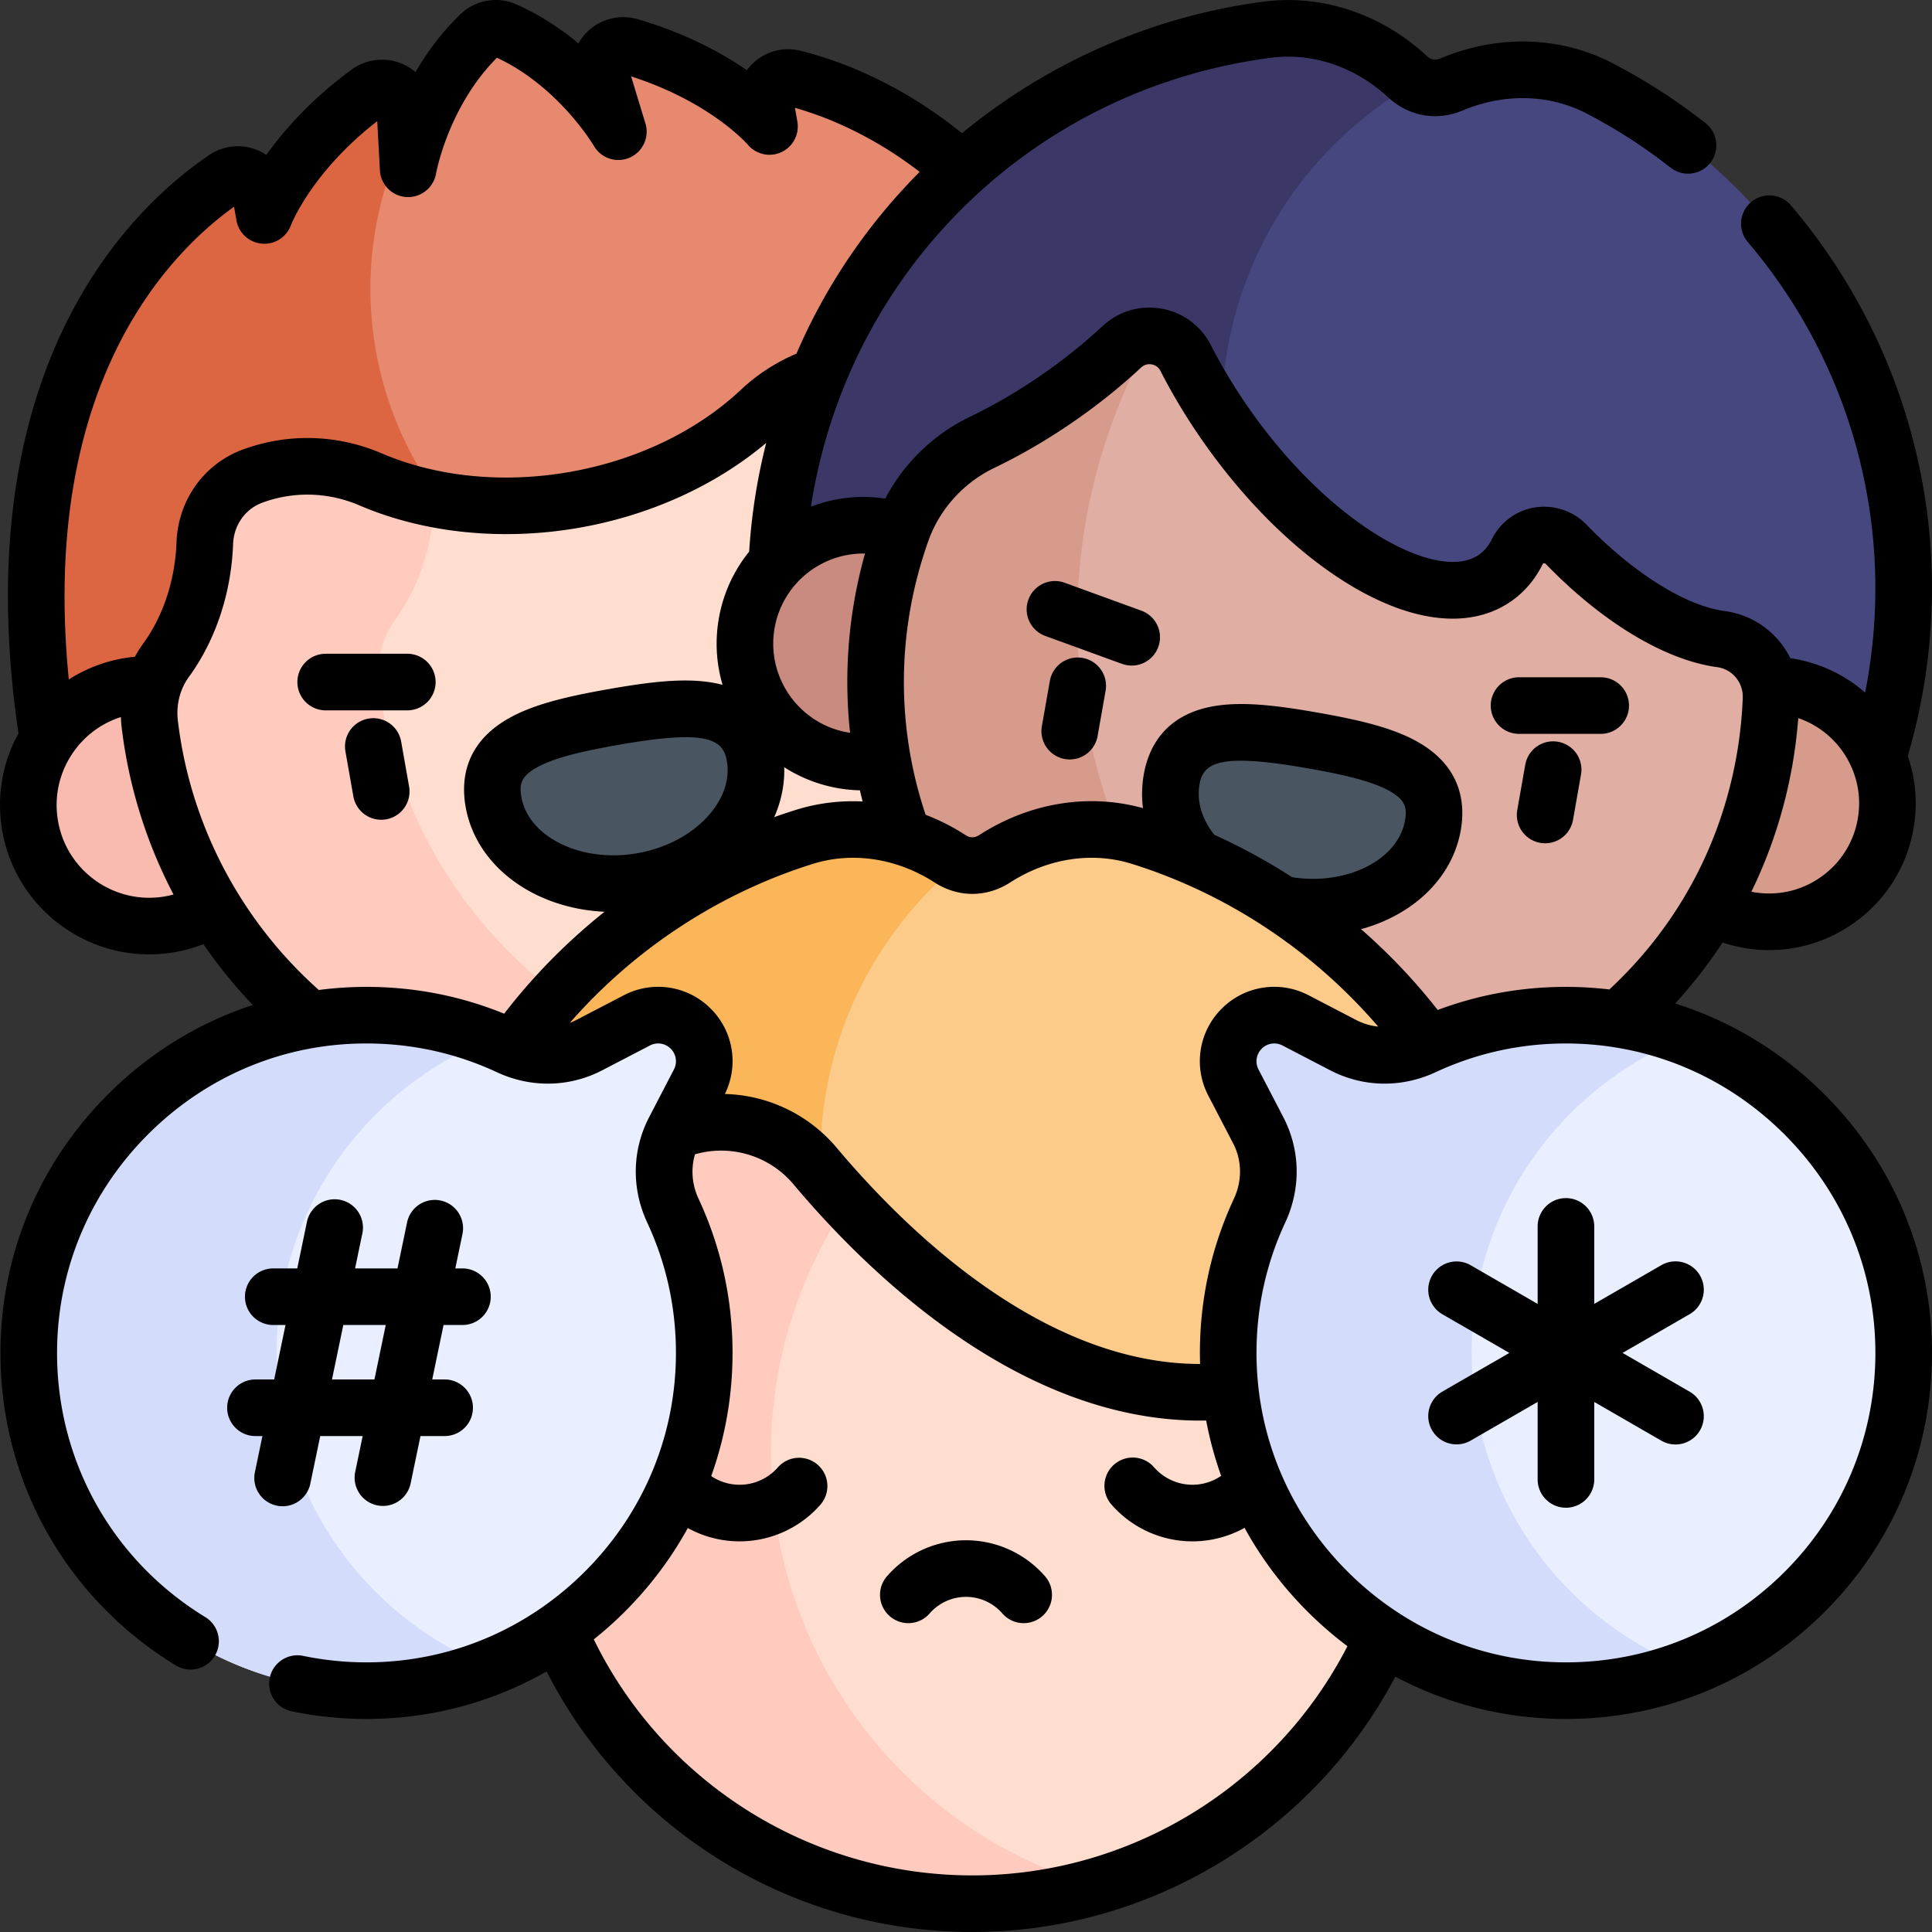 <svg height="512" viewBox="0 0 512.012 512.012" width="512" xmlns="http://www.w3.org/2000/svg">
    <rect x="0" y="0" width="512.012" height="512.012" fill="#333333" stroke="none"/>
    <path d="M309.551 173.238C297.22 53.607 234.003 26.649 210.338 20.731c-4.264-1.067-8.2 2.649-7.437 6.979l1.024 5.808s-11.47-13.773-37.028-21.222c-4.669-1.36-9.001 2.956-7.585 7.609l4.565 15.003s-10.47-18.221-30.076-26.89a6.014 6.014 0 0 0-6.569 1.158c-15.458 14.852-19.066 35.555-19.066 35.555l-.841-15.66c-.261-4.857-5.81-7.431-9.732-4.556-21.469 15.742-27.537 32.608-27.537 32.608l-1.024-5.808c-.763-4.33-5.733-6.475-9.375-4.014C39.444 60.956-10.74 107.91 18.588 224.544z" fill="#e7896e"/>
    <path d="M143.092 156.453c-22.163-13.484-38.636-36.072-43.495-63.629-3.571-20.25-.326-40.122 8.076-57.275l-.348-6.477c-.261-4.857-5.81-7.431-9.732-4.556-21.469 15.741-27.537 32.607-27.537 32.607l-1.024-5.808c-.763-4.33-5.733-6.475-9.375-4.014C39.444 60.956-10.74 107.91 18.588 224.544l132.394-23.345z" fill="#dd6642"/>
    <circle cx="39.546" cy="213.388" fill="#f9bbaf" r="32.032"/>
    <path d="m247.407 109.946-.104-.256c-3.109-7.724-10.666-12.726-18.981-12.321-9.608.468-19.197 4.215-26.91 11.458-12.226 11.48-29.31 20.138-49.059 23.62-19.746 3.482-38.758 1.191-54.172-5.414-10.492-4.496-21.609-4.421-31.297-.836-7.43 2.749-12.315 9.782-12.604 17.699l-.004.103c-.456 11.961-4.292 22.768-10.265 30.963-3.56 4.884-5.034 10.997-4.312 16.998.225 1.871.495 3.746.81 5.624 11.223 66.899 75.839 111.902 142.482 99.247 65.171-12.376 108.477-74.887 96.922-140.413a122.063 122.063 0 0 0-1.042-5.236c-1.376-6.207-5.108-11.695-10.453-15.137-8.741-5.629-16.352-14.676-21.011-26.099z" fill="#ffddcf"/>
    <path d="M101.227 186.879a122.194 122.194 0 0 1-.81-5.624c-.722-6.001.752-12.113 4.312-16.998 5.973-8.196 9.809-19.002 10.265-30.963l.004-.103c.012-.33.044-.656.072-.983-5.969-1.191-11.641-2.926-16.888-5.174-10.492-4.496-21.609-4.421-31.297-.836-7.43 2.749-12.315 9.782-12.604 17.699l-.004.103c-.456 11.961-4.292 22.768-10.265 30.963-3.56 4.884-5.034 10.997-4.312 16.998.225 1.871.495 3.746.81 5.624 11.223 66.899 75.839 111.902 142.482 99.247a121.483 121.483 0 0 0 28.165-8.997c-53.937-4.492-100.556-45.083-109.93-100.956z" fill="#ffcbbe"/>
    <path d="M200.008 200.301c-2.639-14.969-18.384-13.643-37.501-10.272-19.116 3.371-34.365 7.51-31.726 22.479s20.276 24.371 39.392 21c19.117-3.371 32.474-18.238 29.835-33.207z" fill="#495560"/>
    <path d="M162.515 241.684c-19.524 0-36.204-11.342-39.119-27.875-1.241-7.034-.271-16.807 11.393-23.417 6.577-3.727 15.316-5.793 26.416-7.751 11.1-1.957 20.02-3.004 27.475-1.751 13.221 2.222 17.475 11.073 18.715 18.108 1.686 9.559-1.355 19.243-8.565 27.268-6.75 7.513-16.464 12.708-27.352 14.628-3.028.533-6.029.79-8.963.79zm19.186-46.314c-4.189 0-9.953.645-17.892 2.045-8.284 1.46-16.637 3.202-21.626 6.029-4.139 2.345-4.6 4.454-4.017 7.762 1.886 10.688 15.952 17.521 30.704 14.917 7.603-1.34 14.279-4.849 18.799-9.88 4.061-4.52 5.819-9.718 4.952-14.638-.688-3.908-2.963-6.235-10.92-6.235zM107.944 188.258H86.312c-4.143 0-7.5-3.358-7.5-7.5s3.357-7.5 7.5-7.5h21.632a7.5 7.5 0 0 1 0 15zM101.022 217.25a7.502 7.502 0 0 1-7.377-6.199l-2.102-11.918a7.499 7.499 0 1 1 14.771-2.604l2.102 11.918a7.499 7.499 0 0 1-7.394 8.803z"/>
    <path d="M423.815 23.368c-12.205-6.316-26.451-6.323-39.117-.989-1.974.831-4.068 1.122-6.16.753-2.091-.369-3.96-1.358-5.531-2.814-10.077-9.344-23.467-14.21-37.096-12.449-63.071 8.147-116.291 56.294-127.918 122.23-3.178 18.024-2.975 35.86.143 52.864l275.863 48.642c8.745-14.912 15.037-31.603 18.215-49.627 11.626-65.936-21.917-129.381-78.399-158.61z" fill="#47477f"/>
    <path d="M353.393 182.06c-22.54-22.659-34.077-55.56-28.105-89.427 5.471-31.03 24.478-56.273 49.876-70.733a11.678 11.678 0 0 1-2.156-1.583c-10.077-9.344-23.467-14.21-37.096-12.449-63.072 8.148-116.292 56.295-127.919 122.231-3.178 18.024-2.974 35.86.143 52.864l140.722 24.813z" fill="#3b3868"/>
    <circle cx="228.809" cy="170.58" fill="#c98b7f" r="31.386"/>
    <circle cx="468.808" cy="212.898" fill="#d79b8c" r="31.386"/>
    <path d="M415.073 144.272c-3.843-3.964-10.486-3.072-12.938 1.874-1.429 2.883-3.384 5.255-5.886 7.006-15.917 11.145-47.823-6.956-71.262-40.431-4.144-5.918-7.743-11.92-10.775-17.853-3.239-6.339-11.671-7.826-16.883-2.977-4.878 4.538-10.313 8.947-16.231 13.091-6.918 4.844-13.951 8.945-20.854 12.264-9.839 4.731-17.514 13.115-21.205 23.39a119.19 119.19 0 0 0-5.245 19.837c-11.491 65.87 34.38 128.724 100.603 137.964 62.977 8.788 122.09-33.829 133.221-96.958a119.464 119.464 0 0 0 1.733-16.22c.301-7.919-5.403-14.819-13.256-15.884-12.145-1.646-27.091-10.735-41.022-25.103z" fill="#e0aea2"/>
    <path d="M287.831 137.798c3.111-17.644 9.164-34.027 17.554-48.749a10.65 10.65 0 0 0-8.055 2.842c-4.878 4.538-10.313 8.947-16.231 13.091-6.918 4.844-13.951 8.945-20.854 12.264-9.839 4.731-17.514 13.115-21.205 23.39a119.19 119.19 0 0 0-5.245 19.837c-11.491 65.87 34.38 128.724 100.603 137.964a118.394 118.394 0 0 0 32.449.054c-56.99-29.793-90.778-93.988-79.016-160.693z" fill="#d79b8c"/>
    <path d="M379.737 218.738c2.639-14.969-12.609-19.108-31.726-22.479-19.116-3.371-34.861-4.697-37.501 10.272-2.639 14.969 10.718 29.836 29.834 33.207 19.117 3.372 36.754-6.031 39.393-21z" fill="#495560"/>
    <path d="M348.004 247.915c-2.936 0-5.934-.256-8.962-.79-10.888-1.92-20.602-7.115-27.352-14.628-7.21-8.024-10.251-17.708-8.565-27.268 1.24-7.034 5.494-15.886 18.715-18.107 7.455-1.252 16.374-.206 27.475 1.751 11.1 1.958 19.839 4.024 26.416 7.751 11.664 6.609 12.634 16.382 11.393 23.417-2.916 16.531-19.597 27.874-39.12 27.874zm-19.186-46.314c-7.959 0-10.231 2.328-10.921 6.233-.867 4.92.892 10.119 4.952 14.638 4.52 5.031 11.196 8.54 18.799 9.88 14.751 2.605 28.819-4.228 30.704-14.917.583-3.308.122-5.417-4.017-7.762-4.989-2.827-13.342-4.568-21.626-6.029-7.936-1.398-13.702-2.043-17.891-2.043zm50.919 17.137h.01zM299.908 176.387a7.486 7.486 0 0 1-2.564-.454l-20.327-7.398a7.5 7.5 0 0 1-4.482-9.613 7.498 7.498 0 0 1 9.613-4.483l20.327 7.398a7.5 7.5 0 0 1-2.567 14.55zM424.207 194.488h-21.632c-4.143 0-7.5-3.358-7.5-7.5s3.357-7.5 7.5-7.5h21.632c4.143 0 7.5 3.358 7.5 7.5s-3.357 7.5-7.5 7.5zM283.507 201.265a7.5 7.5 0 0 1-7.395-8.803l2.102-11.917a7.5 7.5 0 1 1 14.771 2.604l-2.102 11.917a7.5 7.5 0 0 1-7.376 6.199zM409.496 223.481a7.5 7.5 0 0 1-7.395-8.803l2.102-11.918a7.5 7.5 0 1 1 14.771 2.604l-2.102 11.918a7.499 7.499 0 0 1-7.376 6.199z"/>
    <path d="M302.213 221.784c-13.083-4.09-27.078-1.63-38.595 5.803-1.795 1.158-3.802 1.806-5.92 1.806s-4.125-.648-5.92-1.807c-11.517-7.433-25.512-9.893-38.595-5.803C152.639 240.712 108.7 297.224 108.7 364.006c0 18.255 3.289 35.74 9.297 51.903h279.402c6.008-16.163 9.297-33.648 9.297-51.903 0-66.782-43.939-123.294-104.483-142.222z" fill="#fdcb89"/>
    <path d="M260.525 389.863c-26.065-18.354-43.097-48.674-43.097-82.975 0-31.429 14.298-59.516 36.742-78.119-.83-.297-1.631-.69-2.392-1.181-11.517-7.433-25.512-9.893-38.595-5.803C152.639 240.712 108.7 297.224 108.7 364.006c0 18.255 3.289 35.74 9.297 51.903h142.528z" fill="#fab658"/>
    <path d="M318.061 368.979c-42.972 0-80.633-34.475-101.996-59.896-13.051-15.529-36.964-15.536-49.95.047-17.216 20.658-27.573 47.229-27.574 76.223-.001 65.9 53.289 119.177 119.189 119.16 65.794-.017 119.126-53.359 119.126-119.158 0-5.079-.321-10.084-.94-14.995-.671-5.324-5.848-8.837-11.027-7.436-14.409 3.899-30.228 6.055-46.828 6.055z" fill="#ffddcf"/>
    <path d="M204.293 385.353c0-24.669 7.503-47.583 20.344-66.594a247.269 247.269 0 0 1-8.572-9.676c-13.051-15.529-36.964-15.536-49.951.047-17.216 20.658-27.573 47.229-27.574 76.223-.001 65.9 53.289 119.177 119.189 119.16a119.234 119.234 0 0 0 32.822-4.589c-49.846-14.253-86.259-60.099-86.258-114.571z" fill="#ffcbbe"/>
    <path d="M196.004 408.485a28.485 28.485 0 0 1-21.474-9.779 7.5 7.5 0 0 1 11.309-9.856c2.566 2.945 6.271 4.635 10.165 4.635s7.6-1.689 10.166-4.635a7.501 7.501 0 0 1 11.309 9.856 28.488 28.488 0 0 1-21.475 9.779zM316.012 408.485a28.486 28.486 0 0 1-21.475-9.779 7.5 7.5 0 0 1 11.309-9.856c2.566 2.945 6.272 4.635 10.166 4.635s7.599-1.689 10.165-4.635a7.501 7.501 0 0 1 11.309 9.856 28.489 28.489 0 0 1-21.474 9.779zM271.297 430.161a7.48 7.48 0 0 1-5.657-2.573 12.775 12.775 0 0 0-9.632-4.391 12.78 12.78 0 0 0-9.632 4.391 7.5 7.5 0 0 1-11.309-9.855c5.281-6.061 12.914-9.537 20.94-9.537s15.659 3.476 20.94 9.537a7.5 7.5 0 0 1-.727 10.582 7.466 7.466 0 0 1-4.923 1.846z"/>
    <path d="m343.343 270.417 12.649 6.577c6.646 3.455 14.498 3.525 21.289.363 11.37-5.293 24.035-8.269 37.392-8.317 49.324-.177 89.788 40.095 89.835 89.419.047 49.501-40.09 89.639-89.592 89.593-49.325-.046-89.597-40.509-89.421-89.834.048-13.357 3.024-26.023 8.317-37.393 3.161-6.791 3.092-14.643-.363-21.289l-6.577-12.649a12.212 12.212 0 0 1 16.471-16.47zM168.786 270.417l-12.649 6.577c-6.646 3.455-14.498 3.525-21.289.363-11.37-5.293-24.035-8.269-37.392-8.317-49.324-.177-89.788 40.095-89.835 89.419-.047 49.501 40.09 89.639 89.592 89.593 49.325-.046 89.597-40.509 89.421-89.834-.048-13.357-3.024-26.023-8.317-37.393-3.161-6.791-3.092-14.643.363-21.289l6.577-12.649a12.212 12.212 0 0 0-16.471-16.47z" fill="#e9efff"/>
    <path d="M73.312 358.459c.036-37.654 23.626-70.029 56.73-83.164a89.212 89.212 0 0 0-32.587-6.255c-49.324-.177-89.788 40.095-89.835 89.419-.047 49.501 40.09 89.639 89.592 89.593a88.703 88.703 0 0 0 32.688-6.249c-33.169-13.125-56.624-45.497-56.588-83.344zM390.008 358.386c0-37.927 23.547-70.353 56.819-83.459a88.708 88.708 0 0 0-32.154-5.887c-13.357.048-26.022 3.024-37.392 8.317-6.791 3.161-14.643 3.092-21.289-.363l-12.649-6.577a12.214 12.214 0 0 0-16.471 16.47l6.577 12.649c3.456 6.646 3.525 14.498.363 21.289-5.293 11.37-8.269 24.036-8.317 37.393-.177 49.324 40.096 89.788 89.421 89.834 11.429.011 22.356-2.125 32.407-6.019-33.532-12.978-57.315-45.533-57.315-83.647z" fill="#d3dcfb"/>
    <path d="M483.365 289.875c-11.265-11.213-24.752-19.325-39.433-23.926a125.045 125.045 0 0 0 12.573-16.166 39.23 39.23 0 0 0 5.55 1.41c2.281.402 4.566.601 6.836.601 7.905 0 15.61-2.414 22.221-7.043 8.509-5.958 14.188-14.872 15.991-25.101a38.632 38.632 0 0 0-1.509-19.32 158.91 158.91 0 0 0 4.006-17.05c8.131-46.108-4.597-93.048-34.918-128.786a7.5 7.5 0 1 0-11.437 9.704c27.425 32.324 38.937 74.778 31.584 116.477-.168.954-.362 1.905-.55 2.857a38.644 38.644 0 0 0-18.719-8.93c-.362-.064-.727-.117-1.091-.171-3.261-6.598-9.595-11.435-17.365-12.488-10.418-1.413-24.117-9.97-36.646-22.893a15.666 15.666 0 0 0-13.649-4.576 15.374 15.374 0 0 0-11.393 8.34c-.902 1.82-2.036 3.192-3.467 4.194-10.705 7.496-38.989-7.416-60.817-38.589-3.86-5.514-7.305-11.222-10.239-16.964-2.624-5.134-7.391-8.654-13.077-9.658-5.688-1.001-11.371.674-15.594 4.602-4.726 4.396-9.915 8.581-15.424 12.438-6.435 4.506-13.098 8.425-19.803 11.649-9.611 4.621-17.51 12.333-22.385 21.654a38.636 38.636 0 0 0-19.691 2.134c.149-.959.292-1.92.461-2.874 10.836-61.452 59.66-108.107 121.494-116.095 10.986-1.418 22.301 2.412 31.035 10.511 2.662 2.469 5.888 4.094 9.326 4.7 3.444.61 7.029.183 10.375-1.227 10.978-4.623 22.916-4.354 32.759.739a141.334 141.334 0 0 1 22.354 14.392 7.498 7.498 0 0 0 10.531-1.26 7.499 7.499 0 0 0-1.26-10.531 156.355 156.355 0 0 0-24.731-15.923c-13.806-7.146-30.382-7.598-45.475-1.241-.7.295-1.337.388-1.946.279-.609-.107-1.177-.411-1.733-.927C366.099 3.683 350.372-1.562 334.951.43c-29.179 3.77-57.233 16.055-80.003 34.877-16.34-13.196-32.073-19.172-42.79-21.852a13.492 13.492 0 0 0-12.515 3.234 13.743 13.743 0 0 0-1.709 1.919c-6.646-4.588-16.209-9.803-28.939-13.513a13.642 13.642 0 0 0-15.716 6.403c-4.585-3.829-10.075-7.522-16.445-10.339a13.443 13.443 0 0 0-14.799 2.609c-5.023 4.826-8.918 10.173-11.917 15.34a13.644 13.644 0 0 0-16.96-.642c-10.692 7.839-17.895 16.01-22.572 22.595a13.684 13.684 0 0 0-2.259-1.218 13.495 13.495 0 0 0-12.869 1.239C35.373 54.655-9.477 96.644 4.894 194.365c-4.34 7.87-5.863 16.912-4.28 25.888 3.378 19.156 20.098 32.672 38.912 32.672a39.695 39.695 0 0 0 14.386-2.706 129.186 129.186 0 0 0 13.082 16.112c-14.216 4.662-27.275 12.639-38.231 23.545C10.318 308.238.145 332.592.12 358.452c-.032 34.104 17.339 65.099 46.467 82.909 3.531 2.162 8.149 1.048 10.311-2.486a7.5 7.5 0 0 0-2.486-10.311c-24.63-15.061-39.318-41.266-39.291-70.098.021-21.846 8.624-42.43 24.226-57.96 15.604-15.533 36.22-24.09 58.082-23.966 11.966.043 23.49 2.605 34.255 7.616 9.034 4.205 19.206 4.019 27.914-.509l12.649-6.577a4.693 4.693 0 0 1 5.507.851 4.693 4.693 0 0 1 .849 5.506l-6.576 12.649c-4.527 8.708-4.713 18.882-.509 27.914 5.011 10.764 7.573 22.289 7.616 34.255.078 21.851-8.434 42.479-23.967 58.082-15.53 15.601-36.115 24.204-57.961 24.225h-.077a82.687 82.687 0 0 1-16.822-1.725 7.5 7.5 0 0 0-3.061 14.684 97.683 97.683 0 0 0 19.883 2.041h.091c16.948-.016 33.248-4.39 47.64-12.596 21.522 42.175 65.041 69.056 112.84 69.056h.033c47.041-.013 90.271-26.361 112.055-67.676 13.763 7.312 29.155 11.2 45.123 11.215h.094c25.911 0 50.269-10.088 68.593-28.413 18.347-18.347 28.437-42.741 28.412-68.688-.026-25.858-10.199-50.212-28.645-68.575zm8.966-72.829a23.73 23.73 0 0 1-9.823 15.418c-5.226 3.66-11.566 5.064-17.848 3.957-.173-.03-.341-.078-.512-.112 5.103-10.477 8.773-21.71 10.856-33.527.727-4.121 1.246-8.3 1.564-12.474 10.926 3.746 17.83 15.013 15.763 26.738zm-228.837-93.04c7.437-3.576 14.807-7.909 21.906-12.88 6.075-4.254 11.807-8.878 17.037-13.744 1.025-.952 2.178-.917 2.771-.812.596.105 1.689.467 2.325 1.711 3.248 6.357 7.053 12.663 11.31 18.742 11.962 17.084 26.485 30.995 40.895 39.17 16.117 9.145 30.61 10.247 40.814 3.103 3.492-2.446 6.285-5.75 8.302-9.818.037-.074.075-.152.268-.182a.618.618 0 0 1 .566.197c15.011 15.482 31.559 25.438 45.399 27.315 4.015.544 6.925 4.056 6.77 8.167a112.579 112.579 0 0 1-1.625 15.203c-4.25 24.104-15.904 45.489-33.726 62.043a97.823 97.823 0 0 0-11.505-.682h-.354c-11.627.042-22.905 2.102-33.628 6.125-19.506-24.898-46.495-43.637-76.568-53.039-14.808-4.63-31.172-2.201-44.9 6.66-1.268.818-2.438.818-3.706 0a57.106 57.106 0 0 0-10.538-5.353 110.532 110.532 0 0 1-4.125-54.171 112.004 112.004 0 0 1 4.915-18.59c2.981-8.296 9.323-15.282 17.397-19.165zm-58.208 42.426c2.067-11.724 12.409-19.95 23.957-19.734a127.488 127.488 0 0 0-2.838 12.487 125.471 125.471 0 0 0-1.121 35.002c-.207-.031-.415-.047-.622-.084-12.97-2.287-21.662-14.7-19.376-27.671zM62.028 54.787l.642 3.639c.587 3.331 3.34 5.833 6.707 6.143 3.367.319 6.534-1.695 7.72-4.863.054-.145 5.404-14.049 22.88-27.595l.7 13.024a7.499 7.499 0 0 0 7.044 7.084c3.798.212 7.179-2.441 7.834-6.199.031-.18 3.223-17.775 16.144-30.718 16.417 7.68 25.594 23.203 25.676 23.344a7.501 7.501 0 0 0 13.678-5.92l-3.797-12.478C188.31 27 198.092 38.235 198.162 38.317a7.5 7.5 0 0 0 13.15-6.102l-.641-3.635c7.611 2.146 19.966 6.88 33.055 16.971-13.953 14.023-24.955 30.299-32.656 48.18a49.692 49.692 0 0 0-14.791 9.63c-11.605 10.898-27.667 18.605-45.228 21.701-17.557 3.096-35.283 1.348-49.915-4.921-11.802-5.057-24.891-5.404-36.854-.977-10.226 3.784-17.093 13.385-17.499 24.551-.382 10.012-3.519 19.541-8.833 26.832a30.579 30.579 0 0 0-2.202 3.506c-1.026.1-2.05.226-3.066.405a39.46 39.46 0 0 0-14.447 5.612C10.504 102.253 44.459 67.382 62.028 54.787zM43.806 237.548c-13.323 2.354-26.07-6.578-28.42-19.899-1.138-6.454.306-12.963 4.063-18.331 3.113-4.446 7.508-7.662 12.591-9.284.031.937.1 1.878.213 2.821a128.087 128.087 0 0 0 13.736 44.203 25.1 25.1 0 0 1-2.183.49zm53.321 23.991a97.53 97.53 0 0 0-12.634.824c-19.348-17.229-32.314-40.553-36.587-66.021a113.38 113.38 0 0 1-.76-5.277c-.511-4.245.528-8.395 2.926-11.685 7.051-9.673 11.205-22.137 11.7-35.107l.004-.104c.181-4.979 3.208-9.272 7.711-10.938 8.345-3.087 17.487-2.842 25.74.697 17.283 7.405 38.035 9.502 58.429 5.906 18.725-3.302 36.076-11.225 49.402-22.457a160.532 160.532 0 0 0-2.451 11.42 158.873 158.873 0 0 0-2.067 17.394 38.621 38.621 0 0 0-8.025 17.636c-3.724 21.116 10.427 41.324 31.543 45.048 1.936.341 3.883.527 5.83.575.231.985.463 1.969.719 2.949-5.959-.288-11.927.434-17.662 2.226-30.5 9.535-57.756 28.619-77.33 54.019-11.466-4.669-23.597-7.06-36.132-7.105h-.356zm68.199 2.223-12.649 6.576c-.546.284-1.104.531-1.671.749 17.148-19.626 39.594-34.386 64.415-42.145 10.541-3.295 22.312-1.493 32.289 4.946 3.046 1.966 6.5 3.005 9.988 3.005s6.941-1.039 9.987-3.005c9.977-6.44 21.746-8.242 32.289-4.946 25.201 7.878 48.013 23.013 65.263 43.119a16.143 16.143 0 0 1-5.785-1.723l-12.649-6.576a19.64 19.64 0 0 0-23.034 3.551 19.638 19.638 0 0 0-3.551 23.033l6.576 12.65c2.362 4.542 2.442 9.887.219 14.664-5.933 12.745-8.967 26.382-9.018 40.531a97.138 97.138 0 0 0 .05 3.287c-41.901-.009-78.281-35.853-96.238-57.221-7.6-9.042-18.464-14.051-29.7-14.328 3.724-7.584 2.254-16.616-3.747-22.617a19.639 19.639 0 0 0-23.034-3.55zm92.402 233.25h-.029c-42.771 0-81.673-24.407-100.334-62.55a99.193 99.193 0 0 0 8.433-7.553c18.365-18.448 28.429-42.853 28.336-68.718-.051-14.151-3.085-27.788-9.017-40.531-1.764-3.788-2.054-7.928-.931-11.748a25.036 25.036 0 0 1 26.138 7.995c19.638 23.368 59.749 62.571 107.737 62.571.531 0 1.064-.012 1.597-.016 3.549 18.941 12.708 36.417 26.674 50.447a99.166 99.166 0 0 0 10.756 9.356c-19.019 37.048-57.479 60.736-99.36 60.747zm215.261-80.48c-15.492 15.492-36.081 24.02-57.987 24.02h-.079c-21.846-.021-42.43-8.624-57.961-24.225-15.533-15.604-24.045-36.231-23.967-58.082.043-11.965 2.605-23.49 7.617-34.255 4.204-9.032 4.019-19.207-.51-27.914l-6.576-12.65a4.695 4.695 0 0 1 .85-5.507 4.694 4.694 0 0 1 5.507-.848l12.649 6.576c8.709 4.528 18.884 4.713 27.914.509 10.764-5.011 22.288-7.573 34.254-7.616h.299c21.74 0 42.251 8.504 57.783 23.966 15.602 15.531 24.205 36.115 24.226 57.96.02 21.935-8.51 42.557-24.019 58.066z"/>
    <path d="M450.53 338.033a7.5 7.5 0 0 0-10.245-2.745l-17.784 10.268V325.02c0-4.142-3.357-7.5-7.5-7.5s-7.5 3.358-7.5 7.5v20.535l-17.783-10.267a7.5 7.5 0 0 0-7.5 12.99l17.784 10.268-17.784 10.268a7.5 7.5 0 0 0 7.5 12.99l17.783-10.267v20.535c0 4.142 3.357 7.5 7.5 7.5s7.5-3.358 7.5-7.5v-20.535l17.784 10.268a7.499 7.499 0 0 0 10.245-2.745 7.5 7.5 0 0 0-2.745-10.245l-17.784-10.268 17.784-10.268a7.5 7.5 0 0 0 2.745-10.246zM74.903 399.183c3.479 0 6.6-2.435 7.335-5.975l2.625-12.629h11.248l-1.991 9.577a7.5 7.5 0 0 0 14.685 3.053l2.625-12.629h6.406c4.143 0 7.5-3.358 7.5-7.5s-3.357-7.5-7.5-7.5h-3.288l3-14.431h5.004c4.143 0 7.5-3.358 7.5-7.5s-3.357-7.5-7.5-7.5h-1.886l1.915-9.211a7.5 7.5 0 0 0-14.685-3.053l-2.549 12.264H94.1l1.915-9.211a7.5 7.5 0 1 0-14.685-3.053l-2.549 12.264h-6.364c-4.143 0-7.5 3.358-7.5 7.5s3.357 7.5 7.5 7.5h3.246l-3 14.431H67.7c-4.143 0-7.5 3.358-7.5 7.5s3.357 7.5 7.5 7.5h1.843l-1.991 9.577a7.5 7.5 0 0 0 7.351 9.026zm16.079-48.036h11.248l-3 14.431H87.982z"/>
</svg>
